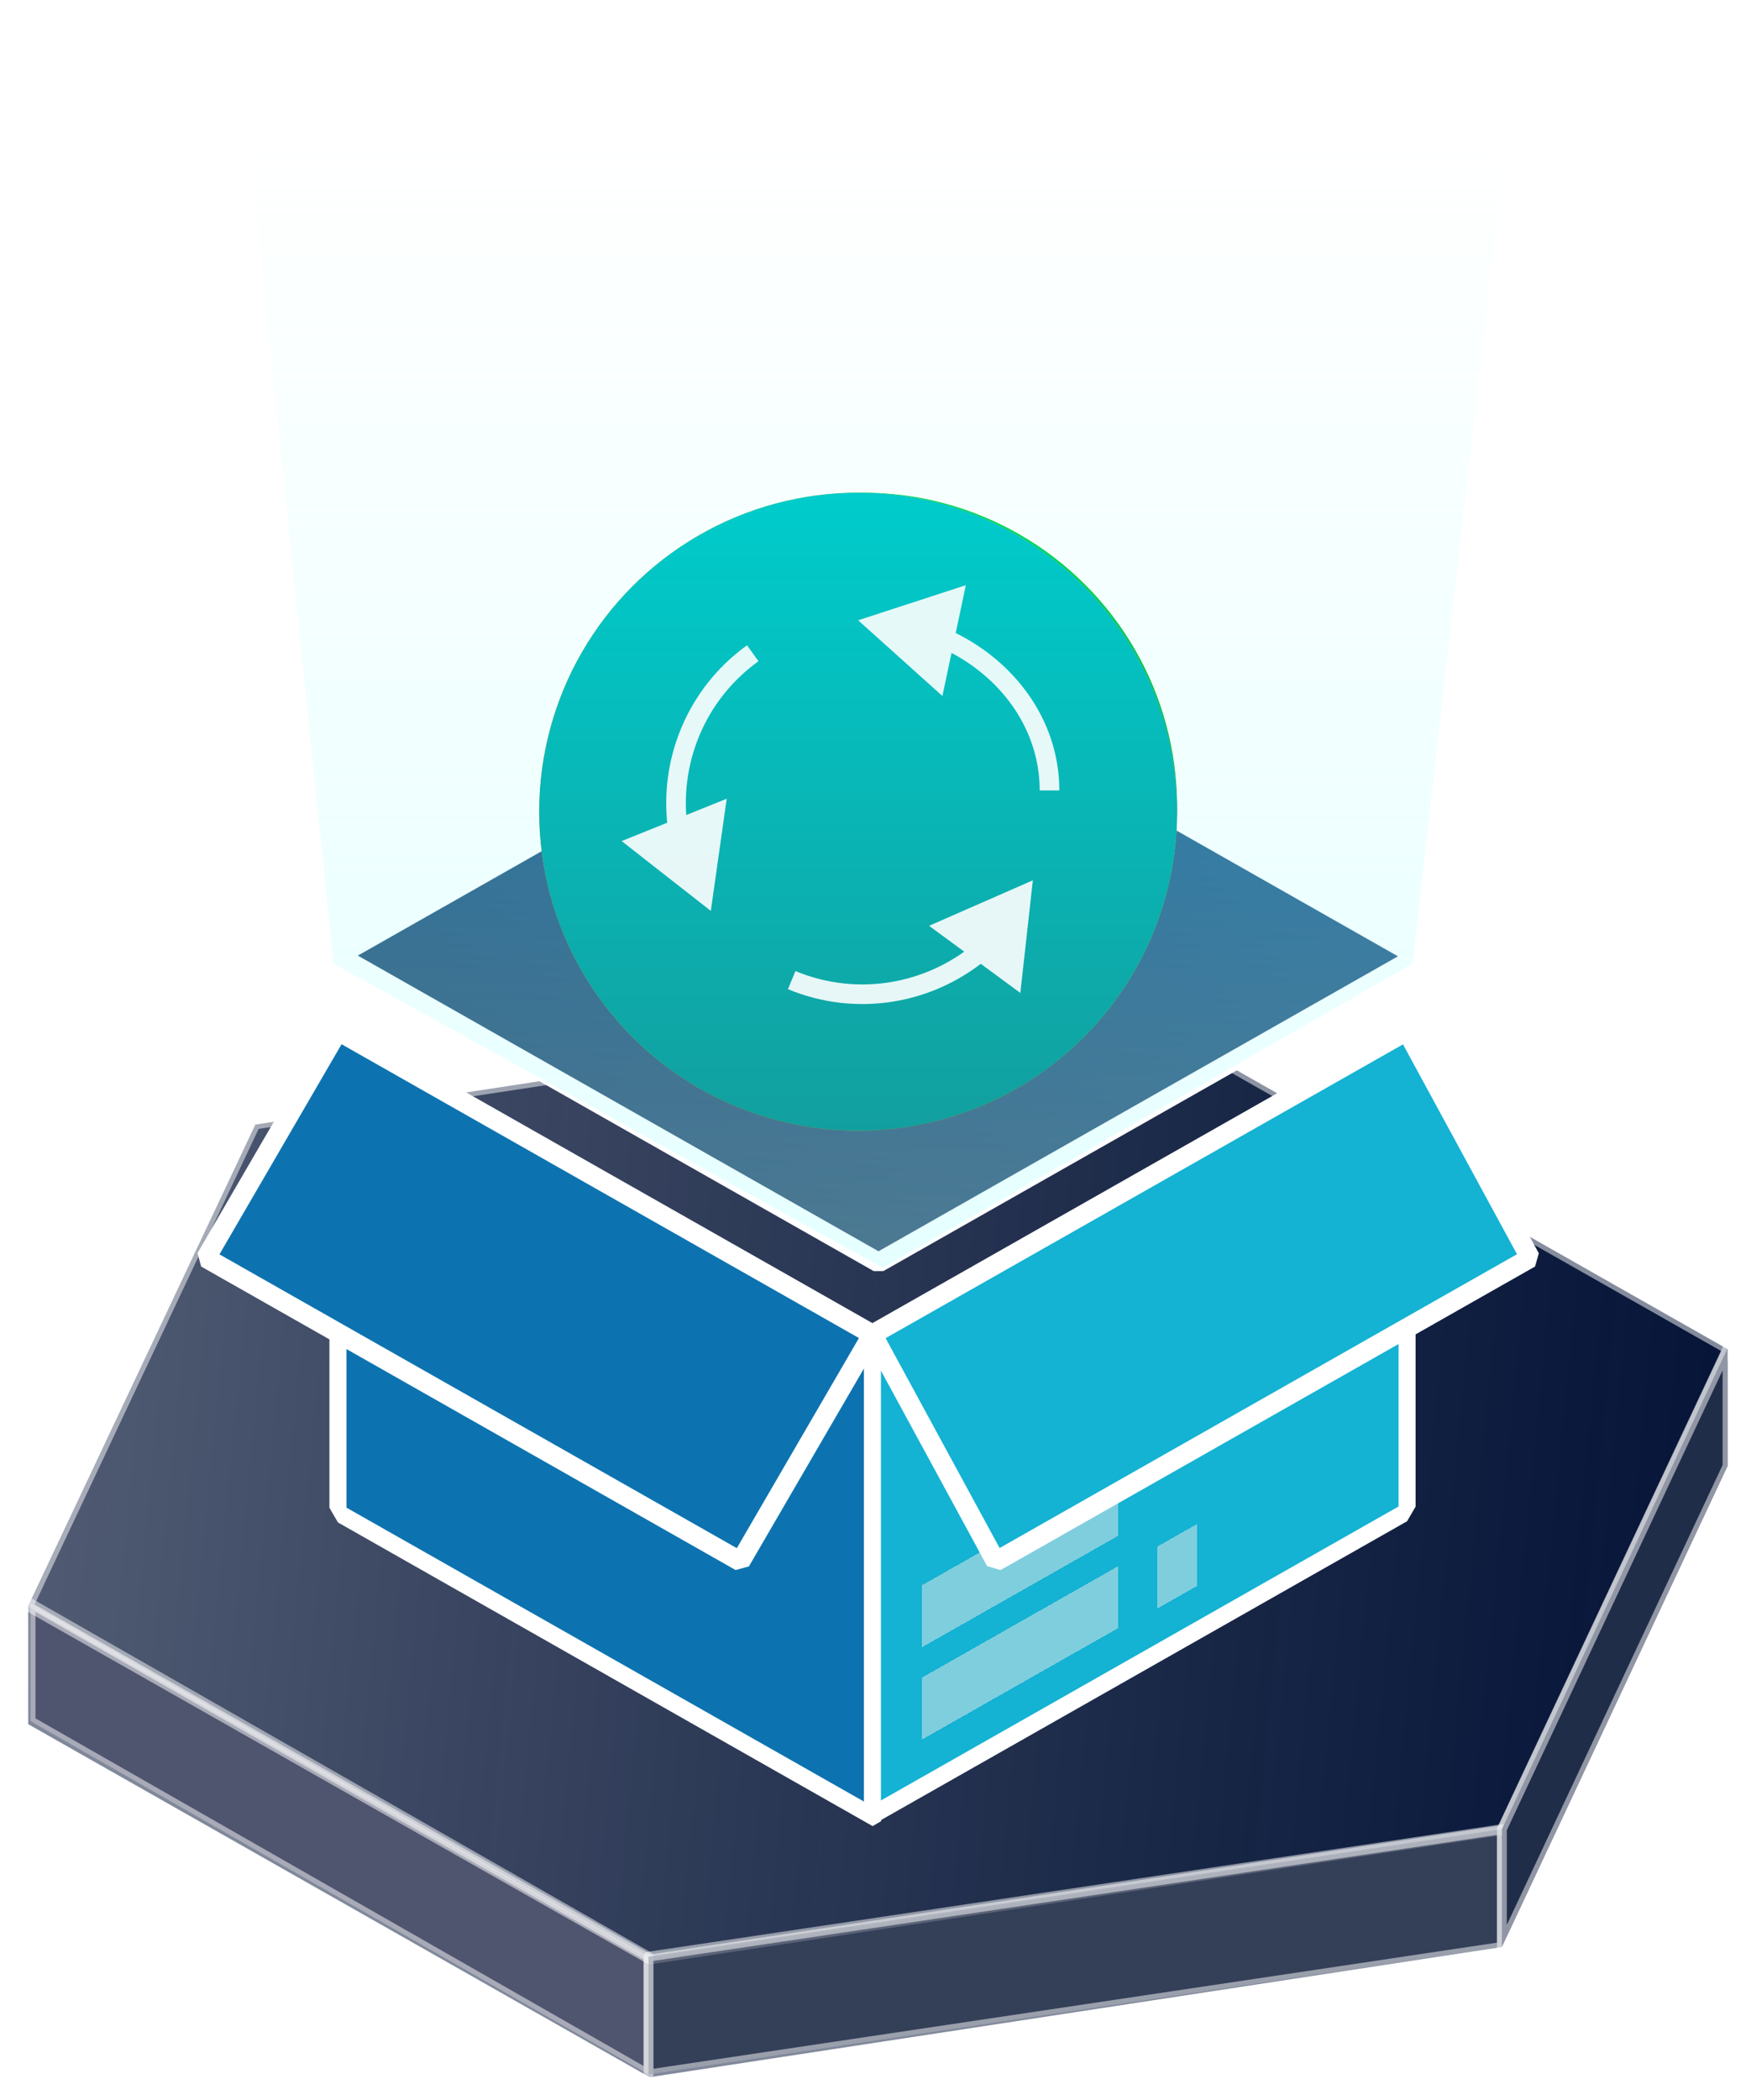 <svg width="89" height="107" viewBox="0 0 89 107" fill="none" xmlns="http://www.w3.org/2000/svg">
<path d="M13.017 57.309L56.294 50.709L88.063 68.752V74.699L76.557 99.215L33.12 105.851L1.439 87.863L1.438 81.843L13.017 57.309Z" fill="#001034"/>
<path d="M1.558 87.711V81.711L33.058 99.711V105.711L1.558 87.711Z" fill="#737389" fill-opacity="0.7" stroke="white" stroke-opacity="0.5" stroke-width="0.5" stroke-linejoin="round"/>
<path d="M13.014 57.301L56.307 50.711L88.068 68.749L76.551 93.267L33.12 99.852L1.438 81.863L13.014 57.301Z" fill="url(#paint0_linear_6_223)" stroke="white" stroke-opacity="0.5" stroke-width="0.5"/>
<path d="M76.558 93.211L33.058 99.711V105.711L76.558 99.211V93.211Z" fill="#4A5368" fill-opacity="0.7" stroke="white" stroke-opacity="0.5" stroke-width="0.5" stroke-linejoin="round"/>
<path d="M88.058 68.711L76.558 93.211V99.211L88.058 74.711V68.711Z" fill="#202D49" stroke="white" stroke-opacity="0.5" stroke-width="0.5" stroke-linejoin="round"/>
<g filter="url(#filter0_d_6_223)">
<rect width="31.326" height="24.602" transform="matrix(0.87 0.494 -2.24047e-08 1 17.227 48.48)" fill="#0D73B0"/>
<rect width="31.326" height="24.602" transform="matrix(0.87 0.494 -2.24047e-08 1 17.227 48.48)" stroke="white" stroke-linejoin="bevel"/>
</g>
<g filter="url(#filter1_d_6_223)">
<path d="M17.227 48.533L44.47 63.999L37.742 75.572L10.5 60.106L17.227 48.533Z" fill="#0D73B0"/>
<path d="M17.227 48.533L44.47 63.999L37.742 75.572L10.5 60.106L17.227 48.533Z" stroke="white" stroke-linejoin="bevel"/>
</g>
<g filter="url(#filter2_d_6_223)">
<rect width="31.326" height="24.209" transform="matrix(0.87 -0.494 2.24047e-08 1 44.47 64.288)" fill="#14B2D3"/>
<rect width="31.326" height="24.209" transform="matrix(0.87 -0.494 2.24047e-08 1 44.47 64.288)" stroke="white" stroke-linejoin="bevel"/>
</g>
<g filter="url(#filter3_d_6_223)">
<rect width="11.499" height="3.157" transform="matrix(0.87 -0.494 -2.24047e-08 -1 47 84.644)" fill="#EBEBEB" fill-opacity="0.5" shape-rendering="crispEdges"/>
</g>
<g filter="url(#filter4_d_6_223)">
<rect width="2.3" height="3.157" transform="matrix(0.87 -0.494 -2.24047e-08 -1 59 77.966)" fill="#EBEBEB" fill-opacity="0.5" shape-rendering="crispEdges"/>
</g>
<g filter="url(#filter5_d_6_223)">
<rect width="11.499" height="3.157" transform="matrix(0.87 -0.494 -2.24047e-08 -1 47 79.94)" fill="#EBEBEB" fill-opacity="0.5" shape-rendering="crispEdges"/>
</g>
<g filter="url(#filter6_d_6_223)">
<path d="M44.47 63.999L71.712 48.533L78 60.106L50.758 75.572L44.47 63.999Z" fill="#14B2D3"/>
<path d="M44.47 63.999L71.712 48.533L78 60.106L50.758 75.572L44.47 63.999Z" stroke="white" stroke-linejoin="bevel"/>
</g>
<path d="M44.718 33.09L72.271 48.732L44.781 64.338L17.228 48.696L44.718 33.09Z" fill="url(#paint1_linear_6_223)" stroke="white" stroke-linejoin="bevel"/>
<path d="M72 49.106L77.5 0.606H12L17 49.106L45 64.606L72 49.106Z" fill="url(#paint2_linear_6_223)" fill-opacity="0.4"/>
<circle cx="44" cy="41.106" r="16" fill="url(#paint3_linear_6_223)"/>
<path d="M34.4 41.106L42.4 49.106L54.667 34.706" stroke="white" stroke-width="2" stroke-linejoin="round"/>
<circle cx="43.743" cy="41.364" r="16.258" fill="url(#paint4_linear_6_223)"/>
<path d="M43.743 38.112V30.525M45.91 41.364H54.581M43.743 44.615V52.202M41.575 41.364H32.904M46.994 38.112L52.413 32.693M46.994 44.615L52.413 50.035M40.491 38.112L35.072 32.693M40.491 44.615L35.072 50.035" stroke="#373737" stroke-opacity="0.4" stroke-width="2" stroke-linejoin="round"/>
<circle cx="43.743" cy="41.364" r="16.258" fill="url(#paint5_linear_6_223)"/>
<path d="M43.743 31.609L48.038 35.468L49.232 29.82L43.743 31.609ZM47.94 32.996C50.967 34.359 52.998 37.127 52.998 40.28H53.998C53.998 36.671 51.675 33.581 48.35 32.084L47.94 32.996Z" fill="white" fill-opacity="0.9"/>
<path d="M36.233 46.419L37.043 40.702L31.687 42.86L36.233 46.419ZM35.047 42.175C34.599 39.002 35.883 35.696 38.662 33.695L38.078 32.883C34.986 35.11 33.559 38.788 34.057 42.315L35.047 42.175Z" fill="white" fill-opacity="0.9"/>
<path d="M52.648 44.86L47.359 47.178L52.01 50.599L52.648 44.86ZM49.661 48.101C47.198 50.15 43.71 50.796 40.547 49.485L40.164 50.408C43.684 51.868 47.563 51.147 50.301 48.87L49.661 48.101Z" fill="white" fill-opacity="0.9"/>
<defs>
<filter id="filter0_d_6_223" x="12.793" y="47.98" width="36.111" height="49.067" filterUnits="userSpaceOnUse" color-interpolation-filters="sRGB">
<feFlood flood-opacity="0" result="BackgroundImageFix"/>
<feColorMatrix in="SourceAlpha" type="matrix" values="0 0 0 0 0 0 0 0 0 0 0 0 0 0 0 0 0 0 127 0" result="hardAlpha"/>
<feOffset dy="4"/>
<feGaussianBlur stdDeviation="2"/>
<feComposite in2="hardAlpha" operator="out"/>
<feColorMatrix type="matrix" values="0 0 0 0 0 0 0 0 0 0 0 0 0 0 0 0 0 0 0.25 0"/>
<feBlend mode="normal" in2="BackgroundImageFix" result="effect1_dropShadow_6_223"/>
<feBlend mode="normal" in="SourceGraphic" in2="effect1_dropShadow_6_223" result="shape"/>
</filter>
<filter id="filter1_d_6_223" x="6.111" y="48.033" width="42.747" height="36.039" filterUnits="userSpaceOnUse" color-interpolation-filters="sRGB">
<feFlood flood-opacity="0" result="BackgroundImageFix"/>
<feColorMatrix in="SourceAlpha" type="matrix" values="0 0 0 0 0 0 0 0 0 0 0 0 0 0 0 0 0 0 127 0" result="hardAlpha"/>
<feOffset dy="4"/>
<feGaussianBlur stdDeviation="2"/>
<feComposite in2="hardAlpha" operator="out"/>
<feColorMatrix type="matrix" values="0 0 0 0 0 0 0 0 0 0 0 0 0 0 0 0 0 0 0.25 0"/>
<feBlend mode="normal" in2="BackgroundImageFix" result="effect1_dropShadow_6_223"/>
<feBlend mode="normal" in="SourceGraphic" in2="effect1_dropShadow_6_223" result="shape"/>
</filter>
<filter id="filter2_d_6_223" x="40.035" y="48.322" width="36.111" height="48.675" filterUnits="userSpaceOnUse" color-interpolation-filters="sRGB">
<feFlood flood-opacity="0" result="BackgroundImageFix"/>
<feColorMatrix in="SourceAlpha" type="matrix" values="0 0 0 0 0 0 0 0 0 0 0 0 0 0 0 0 0 0 127 0" result="hardAlpha"/>
<feOffset dy="4"/>
<feGaussianBlur stdDeviation="2"/>
<feComposite in2="hardAlpha" operator="out"/>
<feColorMatrix type="matrix" values="0 0 0 0 0 0 0 0 0 0 0 0 0 0 0 0 0 0 0.25 0"/>
<feBlend mode="normal" in2="BackgroundImageFix" result="effect1_dropShadow_6_223"/>
<feBlend mode="normal" in="SourceGraphic" in2="effect1_dropShadow_6_223" result="shape"/>
</filter>
<filter id="filter3_d_6_223" x="43" y="75.81" width="18" height="16.834" filterUnits="userSpaceOnUse" color-interpolation-filters="sRGB">
<feFlood flood-opacity="0" result="BackgroundImageFix"/>
<feColorMatrix in="SourceAlpha" type="matrix" values="0 0 0 0 0 0 0 0 0 0 0 0 0 0 0 0 0 0 127 0" result="hardAlpha"/>
<feOffset dy="4"/>
<feGaussianBlur stdDeviation="2"/>
<feComposite in2="hardAlpha" operator="out"/>
<feColorMatrix type="matrix" values="0 0 0 0 0 0 0 0 0 0 0 0 0 0 0 0 0 0 0.25 0"/>
<feBlend mode="normal" in2="BackgroundImageFix" result="effect1_dropShadow_6_223"/>
<feBlend mode="normal" in="SourceGraphic" in2="effect1_dropShadow_6_223" result="shape"/>
</filter>
<filter id="filter4_d_6_223" x="55" y="73.674" width="10" height="12.292" filterUnits="userSpaceOnUse" color-interpolation-filters="sRGB">
<feFlood flood-opacity="0" result="BackgroundImageFix"/>
<feColorMatrix in="SourceAlpha" type="matrix" values="0 0 0 0 0 0 0 0 0 0 0 0 0 0 0 0 0 0 127 0" result="hardAlpha"/>
<feOffset dy="4"/>
<feGaussianBlur stdDeviation="2"/>
<feComposite in2="hardAlpha" operator="out"/>
<feColorMatrix type="matrix" values="0 0 0 0 0 0 0 0 0 0 0 0 0 0 0 0 0 0 0.25 0"/>
<feBlend mode="normal" in2="BackgroundImageFix" result="effect1_dropShadow_6_223"/>
<feBlend mode="normal" in="SourceGraphic" in2="effect1_dropShadow_6_223" result="shape"/>
</filter>
<filter id="filter5_d_6_223" x="43" y="71.106" width="18" height="16.834" filterUnits="userSpaceOnUse" color-interpolation-filters="sRGB">
<feFlood flood-opacity="0" result="BackgroundImageFix"/>
<feColorMatrix in="SourceAlpha" type="matrix" values="0 0 0 0 0 0 0 0 0 0 0 0 0 0 0 0 0 0 127 0" result="hardAlpha"/>
<feOffset dy="4"/>
<feGaussianBlur stdDeviation="2"/>
<feComposite in2="hardAlpha" operator="out"/>
<feColorMatrix type="matrix" values="0 0 0 0 0 0 0 0 0 0 0 0 0 0 0 0 0 0 0.25 0"/>
<feBlend mode="normal" in2="BackgroundImageFix" result="effect1_dropShadow_6_223"/>
<feBlend mode="normal" in="SourceGraphic" in2="effect1_dropShadow_6_223" result="shape"/>
</filter>
<filter id="filter6_d_6_223" x="40.077" y="48.033" width="42.315" height="36.039" filterUnits="userSpaceOnUse" color-interpolation-filters="sRGB">
<feFlood flood-opacity="0" result="BackgroundImageFix"/>
<feColorMatrix in="SourceAlpha" type="matrix" values="0 0 0 0 0 0 0 0 0 0 0 0 0 0 0 0 0 0 127 0" result="hardAlpha"/>
<feOffset dy="4"/>
<feGaussianBlur stdDeviation="2"/>
<feComposite in2="hardAlpha" operator="out"/>
<feColorMatrix type="matrix" values="0 0 0 0 0 0 0 0 0 0 0 0 0 0 0 0 0 0 0.25 0"/>
<feBlend mode="normal" in2="BackgroundImageFix" result="effect1_dropShadow_6_223"/>
<feBlend mode="normal" in="SourceGraphic" in2="effect1_dropShadow_6_223" result="shape"/>
</filter>
<linearGradient id="paint0_linear_6_223" x1="-18.342" y1="75.281" x2="94.335" y2="86.287" gradientUnits="userSpaceOnUse">
<stop stop-color="white" stop-opacity="0.4"/>
<stop offset="1" stop-color="#C4C4C4" stop-opacity="0"/>
</linearGradient>
<linearGradient id="paint1_linear_6_223" x1="44.509" y1="22.979" x2="37.047" y2="72.228" gradientUnits="userSpaceOnUse">
<stop stop-color="#0D73B0"/>
<stop offset="1" stop-color="#001034"/>
</linearGradient>
<linearGradient id="paint2_linear_6_223" x1="45" y1="65.106" x2="45" y2="7.106" gradientUnits="userSpaceOnUse">
<stop stop-color="#BEFFFF"/>
<stop offset="1" stop-color="#BEFFFF" stop-opacity="0"/>
</linearGradient>
<linearGradient id="paint3_linear_6_223" x1="40" y1="29.106" x2="45" y2="64.606" gradientUnits="userSpaceOnUse">
<stop stop-color="#01D65A"/>
<stop offset="1" stop-color="#108641"/>
</linearGradient>
<linearGradient id="paint4_linear_6_223" x1="43.743" y1="25.106" x2="43.743" y2="57.622" gradientUnits="userSpaceOnUse">
<stop offset="0.001" stop-color="#FFD732"/>
<stop offset="1" stop-color="#C29C0F"/>
</linearGradient>
<linearGradient id="paint5_linear_6_223" x1="43.743" y1="25.106" x2="43.743" y2="57.622" gradientUnits="userSpaceOnUse">
<stop stop-color="#00CCCC"/>
<stop offset="1" stop-color="#129F9F"/>
</linearGradient>
</defs>
</svg>
